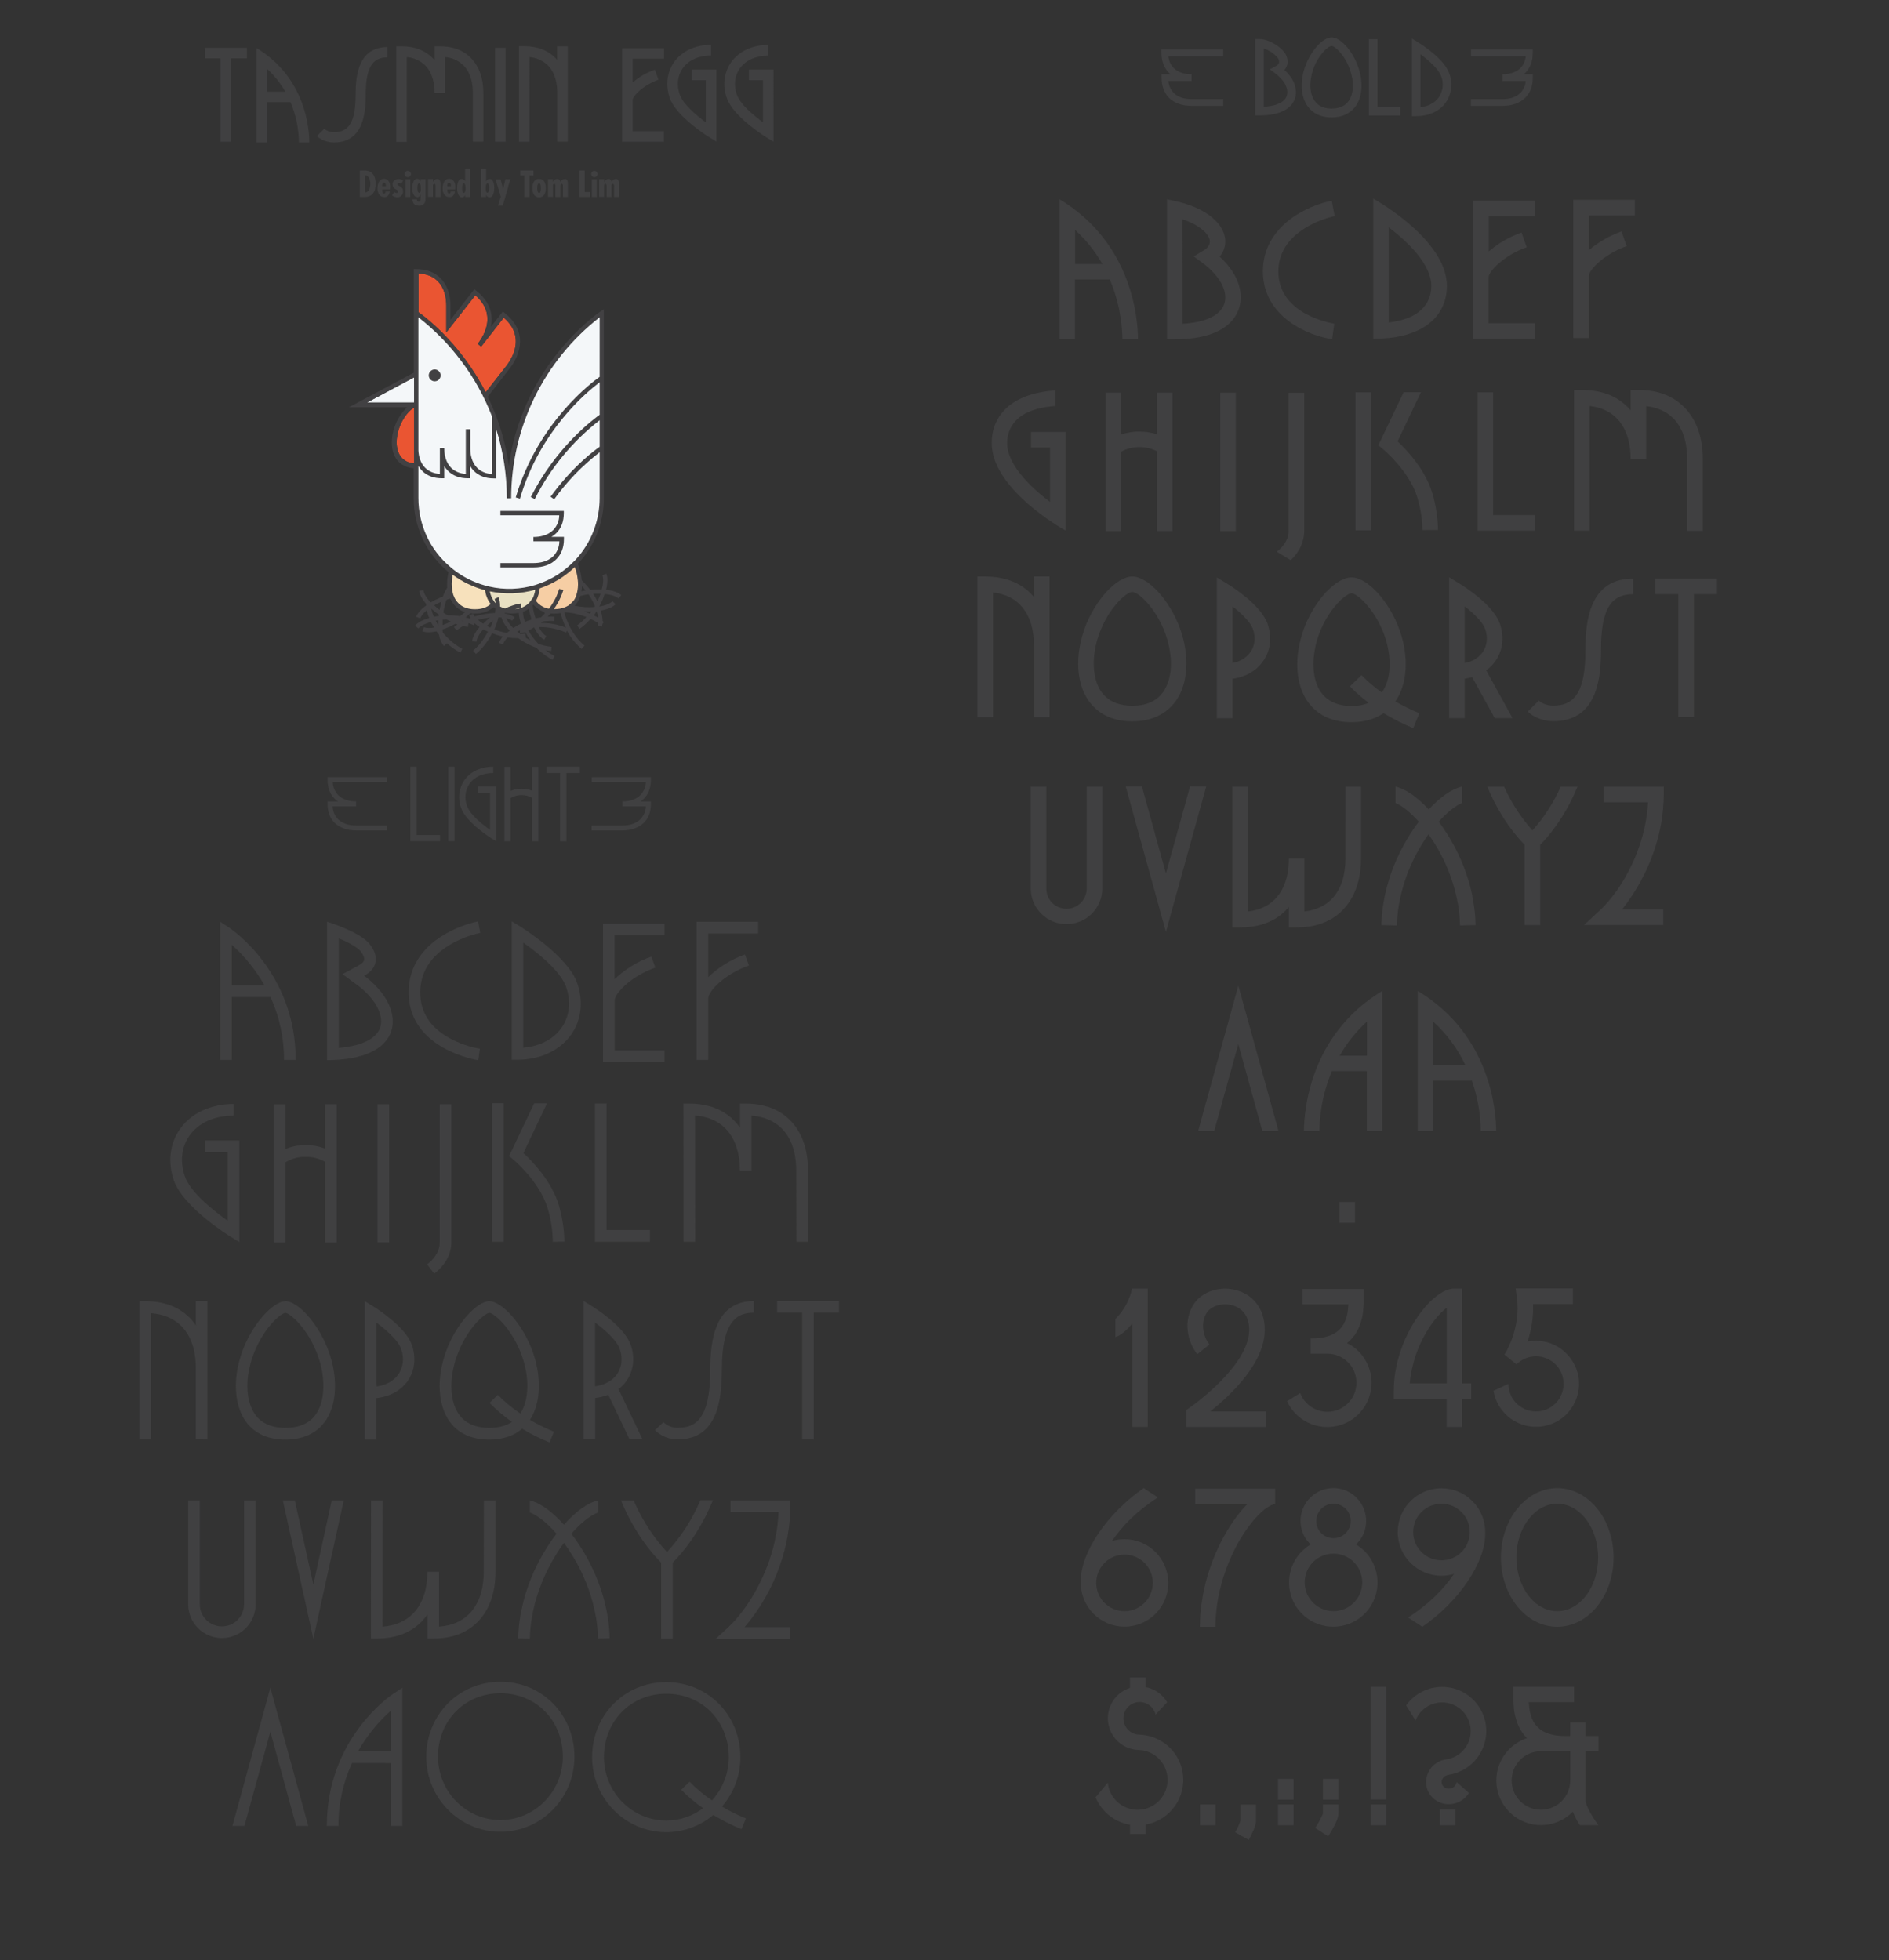 <?xml version="1.0" encoding="utf-8"?>
<!-- Generator: Adobe Illustrator 23.0.3, SVG Export Plug-In . SVG Version: 6.00 Build 0)  -->
<svg version="1.1" id="Layer_1" xmlns="http://www.w3.org/2000/svg" xmlns:xlink="http://www.w3.org/1999/xlink" x="0px" y="0px"
	 viewBox="0 0 1528.8 1586.4" style="enable-background:new 0 0 1528.8 1586.4;" xml:space="preserve">
<rect x="0" y="0" width="1528.8" height="1586.4" fill="#333333" stroke="none"/>
<style type="text/css">
	.st0{fill:#404041;}
	.st1{fill:#EA5532;}
	.st2{fill:#F4F7F9;}
	.st3{fill:#424143;}
	.st4{fill:#F7E1BC;}
	.st5{fill:#F6CEA4;}
	.st6{fill:#E8E0C3;}
	.st7{fill:none;}
</style>
<title>Asset 3</title>
<g>
	<path class="st0" d="M1097.5,1250c10.6-10.1,10.9-26.9,0.7-37.5c-10.1-10.6-26.9-10.9-37.5-0.7s-10.9,26.9-0.7,37.5
		c0.2,0.3,0.5,0.5,0.7,0.7c-17,10.1-22.5,32.1-12.4,49.1s32.1,22.5,49.1,12.4s22.5-32.1,12.4-49.1
		C1106.9,1257.3,1102.6,1253.1,1097.5,1250z M1065.3,1231c0-7.7,6.2-14,13.9-14c7.7,0,14,6.2,14,13.9c0,7.7-6.2,14-13.9,14
		c0,0,0,0,0,0C1071.5,1244.9,1065.2,1238.7,1065.3,1231L1065.3,1231z M1079.2,1304c-12.8,0-23.3-10.4-23.3-23.3s10.4-23.3,23.3-23.3
		s23.3,10.4,23.3,23.3C1102.4,1293.6,1092,1304,1079.2,1304z"/>
	<path class="st0" d="M983.7,1316.6h-12.6c0-6.8,0.5-13.6,1.6-20.3c1.2-8.1,3-16.1,5.5-23.9c7-22.4,19-42.6,31.2-55h-42.1v-12.6
		h64.7v12.6c-8.2,0-30.3,22.3-41.8,58.8c-2.3,7.2-4,14.5-5.1,21.9C984.2,1304.2,983.7,1310.4,983.7,1316.6z"/>
	<path class="st0" d="M1260.3,1316.6c-25.2,0-45.6-25.1-45.6-56.1s20.5-56.1,45.6-56.1c25.2,0,45.6,25.1,45.6,56.1
		S1285.5,1316.6,1260.3,1316.6z M1260.3,1217c-18.2,0-33.1,19.5-33.1,43.5s14.8,43.5,33.1,43.5c18.3,0,33.1-19.5,33.1-43.5
		S1278.6,1217,1260.3,1217z"/>
	<path class="st0" d="M910.1,1245.7c-3.5,0-6.9,0.5-10.2,1.5c8.4-12.2,19.8-24.1,37.2-35.3l-11.5-7.5c-29.3,20.2-50.9,51.7-50.9,75
		v1.7c0,19.6,15.9,35.4,35.4,35.4c19.6,0,35.4-15.9,35.4-35.4C945.5,1261.5,929.6,1245.7,910.1,1245.7L910.1,1245.7z M910.1,1304
		c-12.6,0-22.9-10.2-22.9-22.9c0-12.6,10.2-22.9,22.9-22.9c12.6,0,22.9,10.2,22.9,22.9C932.9,1293.7,922.7,1304,910.1,1304
		L910.1,1304z"/>
	<path class="st0" d="M1166.6,1275.3c3.5,0,6.9-0.5,10.2-1.5c-8.4,12.2-19.8,24.1-37.2,35.3l11.5,7.5c29.3-20.1,50.9-51.7,50.9-75
		v-1.7c0-19.6-15.9-35.4-35.4-35.4c-19.6,0-35.4,15.9-35.4,35.4C1131.2,1259.5,1147.1,1275.3,1166.6,1275.3z M1166.6,1217
		c12.6,0,22.9,10.2,22.9,22.9s-10.2,22.9-22.9,22.9c-12.6,0-22.9-10.2-22.9-22.9C1143.7,1227.2,1154,1217,1166.6,1217L1166.6,1217z"
		/>
	<path class="st0" d="M1088.9,694.8c0,9.9-1.9,23.6-11.4,33.1c-5.5,5.5-12.8,8.7-21.8,9.8v-42.8h-12.6v0.2c0,9.8-2,23.4-11.4,32.8
		c-5.5,5.5-12.8,8.8-21.8,9.8V636.7h-12.6v113.9h6.3c15.4,0,27.9-4.6,37-13.8c0.9-0.9,1.7-1.8,2.5-2.7v16.5h6.3
		c15.4,0,27.9-4.6,37-13.8c9.9-9.9,15.1-24.4,15.1-42v-58.1h-12.6V694.8z"/>
	<path class="st0" d="M879.5,719.6c-0.3,9-7.8,16.2-16.8,15.9c-8.7-0.2-15.7-7.2-15.9-15.9v-82.9h-12.6v82.9
		c0.3,16,13.6,28.7,29.6,28.3c15.5-0.3,28-12.8,28.3-28.3v-82.9h-12.6V719.6z"/>
	<path class="st0" d="M1338.3,689.6c5.3-15,8.1-30.7,8.2-46.6v-6.3h-48.6v12.6h35.9c-0.7,12.3-3.2,24.5-7.3,36.2
		c-7.1,20.5-19.3,40-32.6,52.1l-11.9,11h64.1v-12.6h-33.3C1323.8,722,1332.5,706.4,1338.3,689.6z"/>
	<polygon class="st0" points="963.1,636.6 943.6,706.9 924.2,636.6 911.1,636.6 943.6,754.2 976.2,636.6 	"/>
	<path class="st0" d="M1186.2,705.7c-5.2-14.6-12.6-28.3-21.8-40.7c6.7-7.5,13.3-12.7,18.8-15.1v-13.3c-8.5,2-18,8.8-26.9,18.5
		c-9-9.7-18.4-16.5-26.9-18.5v13.3c5.5,2.3,12.1,7.6,18.8,15.1c-9.3,12.4-16.7,26.2-22,40.7c-2.9,8.1-5.1,16.4-6.5,24.8
		c-1,6-1.6,12.1-1.7,18.2l12.6,0.3c0.1-5.5,0.6-11,1.5-16.4c1.3-7.7,3.3-15.3,5.9-22.7c4.4-12.3,10.5-24,18.1-34.7
		c7.6,10.7,13.7,22.3,18.1,34.7c2.6,7.4,4.6,15,5.9,22.7c0.9,5.4,1.4,10.9,1.5,16.4l12.6-0.3c-0.1-6.1-0.7-12.2-1.7-18.2
		C1191.3,722.1,1189.1,713.8,1186.2,705.7z"/>
	<path class="st0" d="M1263.1,636.7c-5.7,12.9-13.5,24.9-22.9,35.4c-9.4-10.6-17.1-22.5-22.9-35.4h-13.6c7.3,17.9,18.2,34.8,30.2,47
		v65h12.6v-65c12-12.1,22.9-29.1,30.2-47H1263.1z"/>
	<rect x="971.2" y="1460.4" class="st0" width="12.6" height="16.8"/>
	<rect x="1034.3" y="1460.4" class="st0" width="12.6" height="16.8"/>
	<rect x="1034.3" y="1439.7" class="st0" width="12.6" height="16.8"/>
	<path class="st0" d="M1010.6,1489.1l-10.9-6.2c1.7-2.9,3.1-6.1,4.2-9.3v-13.1h12.6v13.4C1016.4,1478.2,1012.7,1485.2,1010.6,1489.1
		z"/>
	<rect x="1070.7" y="1439.7" class="st0" width="12.6" height="16.8"/>
	<path class="st0" d="M1074.9,1486.2l-10.5-6.8c2.5-3.7,4.6-7.6,6.3-11.7v-7.3h12.5v7.6C1083.2,1471.5,1080.4,1477.6,1074.9,1486.2z
		"/>
	<path class="st0" d="M922.4,1403.9c-7.3,0-13.2-5.9-13.2-13.2c0-7.3,5.9-13.2,13.2-13.2c5.3,0,10.1,3.2,12.2,8.2
		c0.3,0.7,0.5,1.3,0.6,2l9.4-10c-3.8-6.5-10.1-10.9-17.5-12.3v-7.8h-12.6v8.5c-13.5,4.3-21,18.8-16.7,32.3
		c3.4,10.6,13.1,17.8,24.2,17.9l0,0c13.4,0.7,23.6,12.1,22.9,25.5s-12.1,23.6-25.5,22.9c-10.7-0.6-19.8-8.1-22.3-18.6
		c-0.3-1.1-0.4-2.2-0.5-3.4l-9.9,11.9c4.8,11.7,15.3,20.1,27.8,22.2v7.5h12.6v-7.6c20-3.5,33.5-22.5,30-42.5
		C954.2,1417.3,939.7,1404.6,922.4,1403.9L922.4,1403.9z"/>
	<rect x="1109.2" y="1460.4" class="st0" width="12.6" height="16.8"/>
	<rect x="1109.2" y="1365.2" class="st0" width="12.6" height="91.2"/>
	<rect x="1165.3" y="1464.6" class="st0" width="12.6" height="12.6"/>
	<path class="st0" d="M1178.9,1442.3c-0.4,2.3-2.1,4.3-4.3,5c-1.6,0.5-3.3,0.4-4.8-0.3c-2.6-1.2-3.8-4.3-2.6-6.9
		c0.1-0.1,0.1-0.3,0.2-0.4c0.8-1.4,2.1-2.5,3.7-3c0.4-0.1,0.7-0.2,1.1-0.3c19.5-2.8,33.1-20.9,30.3-40.5
		c-2.8-19.5-20.9-33.1-40.5-30.3c-9.6,1.4-18.3,6.6-24,14.6l7.6,12.2c4.8-11.9,18.2-17.7,30.1-12.9s17.7,18.2,12.9,30.1
		c-3.1,7.7-10,13.2-18.2,14.3c-1.1,0.2-2.1,0.4-3.1,0.7c-4.7,1.5-8.6,4.7-10.9,9c-4.8,8.6-1.7,19.4,6.9,24.2
		c0.3,0.2,0.6,0.3,0.9,0.5c2.6,1.3,5.4,1.9,8.2,1.9c2,0,4-0.3,5.9-0.9c4.4-1.4,8.1-4.3,10.5-8.2L1178.9,1442.3z"/>
	<path class="st0" d="M1293.7,1477.2c-5-6.6-10.5-15.8-10.5-20.6v-39.2h10.5V1405h-10.5v-11h-12.4v11h-4.2c-10,0-17.5-2.4-22.2-7.2
		c-5.6-5.6-6.8-13.8-7.1-20.2h36.6v-12.4h-49.1v7.2c0,7.5-0.1,23.1,10.8,34.1c0.1,0.1,0.2,0.2,0.3,0.2
		c-18.9,6.2-29.3,26.5-23.1,45.5c6.2,18.9,26.5,29.3,45.5,23.1c5.5-1.8,10.6-4.9,14.6-9.1c1.5,3.8,3.4,7.5,5.7,11L1293.7,1477.2z
		 M1270.8,1441c0,13.1-10.6,23.7-23.7,23.7c-13.1,0-23.7-10.6-23.7-23.7c0-13.1,10.6-23.7,23.7-23.7c0,0,0,0,0,0h23.7L1270.8,1441z"
		/>
	<path class="st0" d="M1183.4,1154.9h-12.6v-22.7h-42.8v-6.3c0-5.1,0.4-10.1,1.2-15.1c1-6,2.4-11.9,4.4-17.7
		c9.2-27.2,29.1-50.2,43.4-50.2h6.3v76.7h7.4v12.6h-7.4V1154.9z M1140.9,1119.6h30v-61.2c-7.7,5.8-18.8,19.7-25.2,38.7
		c-1.7,5.1-3,10.3-3.9,15.6C1141.4,1115.1,1141.1,1117.4,1140.9,1119.6L1140.9,1119.6z"/>
	<path class="st0" d="M916.2,1042.9c-2,9.3-6.7,17.9-13.5,24.6v14.7c4.7-1.7,9.4-5.7,13.6-11v83.6h12.6v-111.9H916.2z"/>
	<path class="st0" d="M979.5,1142.3c17.8-14.2,44.1-39.7,44.1-66.1c0-15.6-8.2-27.5-21.9-31.7c-13.5-4.1-28.3,0.3-35.3,10.6
		c-9.1,13.5-5.6,30.7,2.6,40.9l9.8-7.9c-5.2-6.5-7.4-18-2-25.9c3.8-5.6,13.2-8.1,21.2-5.6c4.9,1.5,13,6.1,13,19.7
		c0,24.8-34,53.3-50.8,64.8v13.8h64.3v-12.6L979.5,1142.3z"/>
	<path class="st0" d="M1243,1085.1c-2.3,0-4.6,0.2-6.8,0.7c3.4-9.8,4.9-20.1,4.5-30.4h32.3v-12.6h-46.4l1,7.1
		c3.6,25.6-9.9,46.2-10,46.4l9.7,7.9c8.7-8.7,22.8-8.7,31.6,0c8.7,8.7,8.7,22.8,0,31.6c-8.7,8.7-22.8,8.7-31.6,0
		c-4.2-4.2-6.5-9.8-6.5-15.8l-12.1,5.6c3.1,19,21.1,31.8,40.1,28.7c19-3.1,31.8-21.1,28.7-40.1
		C1274.5,1097.5,1260,1085.1,1243,1085.1z"/>
	<path class="st0" d="M1090.2,1087c0.9-0.7,1.8-1.5,2.6-2.3c11-11,10.9-26.8,10.9-34.3v-7.2h-49.5v12.4h37.1
		c-0.3,6.4-1.5,14.8-7.2,20.4c-4.8,4.8-12.3,7.2-22.4,7.2h-1v12.4h13.6c13,0,23.5,10.5,23.5,23.5c0,13-10.5,23.5-23.5,23.5
		c-9.8,0-18.5-6-22-15.1l-10.7,6.5c8.2,18,29.5,25.9,47.5,17.7c18-8.2,25.9-29.5,17.7-47.5C1103.4,1096.7,1097.5,1090.6,1090.2,1087
		L1090.2,1087z"/>
	<path class="st0" d="M1123.9,184c16.8,12.7,34.5,30.6,34.5,47.4c0,10-4.8,26.1-34.5,29.6L1123.9,184 M1111.4,274.2
		c42.4,0,59.6-19.8,59.6-42.8c0-32.8-44.8-62.3-59.6-70.6L1111.4,274.2z"/>
	<path class="st0" d="M950.8,274.6h-6.3V161.3l7.7,1.7c22.1,5,37.1,16.3,39.2,29.4c0.9,5.5-0.7,11.1-4.3,15.3
		c3.9,3.5,7.3,7.5,10.2,11.8c7.7,11.8,9,24.4,3.5,34.6C995.8,263.5,983,274.6,950.8,274.6z M957.1,212.9v49.1
		c16.8-0.9,28.3-5.7,32.7-13.7c3.2-6,2.2-13.9-3-21.7c-3.6-5.2-8-9.8-13.2-13.5l-7.5-5.6l8-4.8c3.8-2.3,5.4-5,5-8.1
		c-0.9-5.4-8.1-12.4-22-17.1V212.9z"/>
	<path class="st0" d="M1056.7,184.3c7.3-4.4,15.2-7.5,23.5-9.4l-1.2-6.2l-1.2-6.2c-19.3,3.6-55.7,20.3-55.7,57.1s36.6,52.1,56,54.9
		l1.8-12.5c-8.2-1.5-16.1-4.3-23.5-8.2c-14.4-8.1-21.8-19.6-21.8-34.2C1034.7,205.1,1042.1,193.2,1056.7,184.3z"/>
	<path class="st0" d="M1192.2,274.2h50v-12.6h-37.4v-37.5c0-4,11.6-17.2,30.8-24l-4.2-11.9c-9.7,3.4-18.7,8.6-26.5,15.3v-28.5h37.4
		v-12.6h-50.1V274.2z"/>
	<path class="st0" d="M1285.9,202.5v-28.2h37.2v-12.6h-49.8v111.9h12.6V223l0,0c0-4,11.5-17.1,30.6-23.8l-4.2-11.9
		C1302.6,190.7,1293.7,195.9,1285.9,202.5z"/>
	<path class="st0" d="M857.5,161.3v113.3h12.5v-48.4h28.2c6.5,15.3,9.9,31.8,10.2,48.4H921C921,259.4,916.9,196.9,857.5,161.3z
		 M870.1,213.7v-27.6c8.8,8,16.2,17.3,22.1,27.6H870.1z"/>
	<polygon class="st0" points="982.7,915.3 1002.2,845 1021.6,915.3 1034.7,915.3 1002.2,797.7 969.7,915.3 	"/>
	<path class="st0" d="M1055.3,915.3h12.5c0.2-16.6,3.7-33.1,10.1-48.4h28.3v48.4h12.5V802C1059.5,837.6,1055.4,900,1055.3,915.3z
		 M1084.2,854.4c5.9-10.3,13.3-19.6,22.1-27.6v27.6L1084.2,854.4z"/>
	<path class="st0" d="M1147.4,802v113.3h12.5v-40.7h31.3c4.6,13.1,7,26.8,7.2,40.7h12.5C1210.8,900,1206.7,837.6,1147.4,802z
		 M1159.9,862v-35.2c10.9,9.9,19.8,21.9,26.1,35.3L1159.9,862z"/>
	<path class="st0" d="M1326,315.6h-6.3v16.5c-0.8-0.9-1.6-1.8-2.5-2.7c-9.1-9.2-21.6-13.8-37-13.8h-6.3v113.9h12.6V328.6
		c9,1,16.4,4.3,21.8,9.8c9.4,9.4,11.4,23,11.4,32.9v0.2h12.6v-42.8c9,1,16.3,4.3,21.8,9.7c9.4,9.4,11.4,23.2,11.4,33.1v58.1h12.6
		v-58.1c0-17.6-5.2-32.1-15.1-42C1353.9,320.3,1341.4,315.6,1326,315.6z"/>
	<rect x="987.6" y="317.8" class="st0" width="12.6" height="112"/>
	<path class="st0" d="M936.3,351.5c-4.6-1.5-9.4-2.2-14.2-2.2c-5-0.1-10,0.8-14.7,2.4v-33.9h-12.6v112h12.6v-64.2
		c4.5-2.6,9.6-3.8,14.7-3.7c5-0.1,9.9,1,14.2,3.3v64.6h12.6v-112h-12.6V351.5z"/>
	<polygon class="st0" points="1208.4,317.5 1195.8,317.5 1195.8,429.5 1242,429.5 1242,416.9 1208.4,416.9 	"/>
	<path class="st0" d="M1033.3,446.5l11.3,6.9c7-6.6,10.9-14.8,10.9-23.5v-112h-12.6v112C1042.9,438,1036.9,443.8,1033.3,446.5z"/>
	<rect x="1097" y="317.5" class="st0" width="12.6" height="111.7"/>
	<path class="st0" d="M1131.1,357.2l18.9-39.8h-14l-20.5,43l3.8,3.1c0.2,0.2,21.5,17.8,27.9,39.5c2.5,8.5,3.9,17.2,4,26l12.6-0.1
		c-0.2-10-1.7-19.9-4.5-29.4C1153.6,379.9,1138.2,363.9,1131.1,357.2z"/>
	<path class="st0" d="M849.8,349.6h-15.4v12.6h15.4v44c-16.9-12.7-34.7-30.7-34.7-47.5c0-10.5,5.3-27.7,39-30.1V316
		c-36.5,2.4-51.5,21.1-51.5,42.6c0,32.9,44.9,62.4,59.8,70.8v-79.8H849.8z"/>
	<path class="st0" d="M1077.7,30.3c-7.1,0-16.9,10.8-21.4,23.5c-1,2.7-1.7,5.4-2.2,8.3c-0.4,2.3-0.6,4.7-0.6,7.1
		c0,8.1,2.4,14.8,7,19.4c4.3,4.3,10,6.4,17.2,6.4c10.8,0,16.5-5,19.5-9.1c5.5-7.7,6.2-20,1.9-32C1094.6,41,1084.8,30.3,1077.7,30.3z
		 M1091.5,81.7c-2.9,4.1-7.5,6.2-13.8,6.2c-5.2,0-9.3-1.5-12.2-4.4c-4.1-4.1-5-10.2-5-14.5c0-2,0.2-4,0.5-5.9c0.4-2.4,1-4.8,1.8-7.1
		c4.1-11.5,12.1-18.8,14.8-18.8c2.7,0,10.8,7.3,14.8,18.8l0,0C1096.1,66,1095.7,75.8,1091.5,81.7L1091.5,81.7z"/>
	<path class="st0" d="M1148,34.5l-5.3-3.3V94h3.5c10.2,0,19-4,24-11.2c4.7-6.9,5.7-15.6,2.7-23.4C1168.8,47.5,1150.1,35.7,1148,34.5
		z M1164.5,78.7c-3.2,4.5-8.5,7.4-14.9,8.1V43.9c6.2,4.6,14.6,11.7,16.7,17.7C1168.6,67.2,1167.9,73.6,1164.5,78.7L1164.5,78.7z"/>
	<path class="st0" d="M1039.5,56.6c1.2-1.3,2-2.9,2.4-4.7c0.6-3.6-0.5-7.4-2.9-10.1c-4.3-5.4-13.5-10.2-19.6-10.2h-3.5v61.8h3.5
		c17.8,0,24.8-6.1,27.6-11.3c3-5.6,2.3-12.6-1.9-19.1C1043.5,60.7,1041.6,58.5,1039.5,56.6z M1040.9,78.8c-2.4,4.4-8.7,7.1-18.1,7.6
		V39.3c4.1,1.3,7.9,3.7,10.8,6.9c1.1,1.2,1.7,2.8,1.6,4.4c-0.4,1.3-1.4,2.4-2.7,2.9l-4.8,2.6l4.4,3.3c2.8,2.1,5.3,4.6,7.3,7.5
		C1042,71.2,1042.6,75.5,1040.9,78.8L1040.9,78.8z"/>
	<polygon class="st0" points="1114.8,31.7 1107.9,31.7 1107.9,93.5 1133.3,93.5 1133.3,86.5 1114.8,86.5 	"/>
	<path class="st0" d="M1240.5,62.9v-2.8h-7.3c0.4-0.3,0.8-0.7,1.2-1.1c4-4,6.1-9.4,6.1-16.3V40h-50v5.5h44.3c-0.3,3.6-1.8,7-4.3,9.6
		c-4.1,4.1-10.1,5-14.4,5h-0.1v5.5h18.8c-0.3,3.6-1.8,7-4.3,9.6c-4.2,4.2-10.2,5-14.5,5h-25.6v5.5h25.6c7.7,0,14.1-2.3,18.4-6.6
		C1238.5,75.1,1240.5,69.7,1240.5,62.9z"/>
	<path class="st0" d="M940.1,62.9v-2.8h7.2c-0.4-0.3-0.8-0.7-1.2-1.1c-4-4-6.1-9.4-6.1-16.3V40h50v5.5h-44.4c0.3,3.6,1.8,7,4.3,9.6
		c4.1,4.1,10.1,5,14.4,5h0.1v5.5h-18.8c0.3,3.6,1.8,7,4.3,9.6c4.1,4.2,10.2,5,14.5,5h25.6v5.5h-25.6c-7.7,0-14.1-2.3-18.4-6.6
		C942.2,75.1,940.1,69.7,940.1,62.9z"/>
	<path class="st0" d="M916.4,466.6c-12.8,0-30.6,19.5-38.8,42.6c-1.7,4.9-3,9.9-3.9,15c-0.7,4.2-1.1,8.5-1.1,12.8
		c0,14.7,4.4,26.9,12.7,35.2c7.7,7.7,18.2,11.6,31.1,11.6c19.5,0,29.9-9,35.3-16.6c9.9-14,11.2-36.3,3.5-58
		C947,486.1,929.2,466.6,916.4,466.6z M941.4,560c-5.3,7.5-13.7,11.2-25,11.2c-9.5,0-16.9-2.7-22.2-7.9c-7.5-7.5-9-18.4-9-26.3
		c0-3.6,0.3-7.2,0.9-10.8c0.7-4.4,1.9-8.7,3.4-12.9c7.4-20.9,21.9-34.2,26.9-34.2s19.5,13.3,26.9,34.2l0,0
		C949.7,531.4,949,549.2,941.4,560L941.4,560z"/>
	<path class="st0" d="M836.8,483.2c-0.8-0.9-1.6-1.9-2.5-2.8c-9.1-9.1-21.5-13.8-37-13.8H791v113.9h12.6v-101c9,1,16.3,4.3,21.8,9.8
		c9.4,9.4,11.4,23.2,11.4,33.1v58.1h12.6V466.6h-12.6V483.2z"/>
	<path class="st0" d="M994.4,473.2l-9.6-5.9v114h12.6v-31.9c10.5-1.4,19.3-6.4,24.8-14.2c6.1-8.6,7.4-19.7,3.6-30.5
		C1020.4,489.6,997.1,474.9,994.4,473.2z M1011.9,527.9c-3.5,4.7-8.7,7.8-14.5,8.7v-45.9c7.2,5.6,14.5,12.7,16.5,18.2
		C1016.4,515.8,1015.7,522.6,1011.9,527.9z"/>
	<path class="st0" d="M1224.1,581.2l-21.3-38.7c2.9-2,5.4-4.5,7.4-7.4c6.1-8.6,7.4-19.7,3.6-30.5c-5.4-15.1-28.7-29.8-31.4-31.5
		l-9.6-5.9v114h12.6v-31.9c2-0.3,4-0.7,6-1.3l18.3,33.2L1224.1,581.2z M1185.4,536.6v-45.9c7.2,5.6,14.5,12.7,16.5,18.2
		c2.5,6.9,1.7,13.7-2,19C1196.4,532.6,1191.2,535.7,1185.4,536.6z"/>
	<path class="st0" d="M1148.7,577.2c-6.7-2.7-13.2-5.9-19.4-9.5c9.8-14.1,11.1-36.2,3.4-57.8l0,0c-8.2-23.1-26-42.6-38.9-42.6
		c-12.9,0-30.7,19.5-38.9,42.6c-1.7,4.9-3,9.9-3.9,15c-0.7,4.2-1.1,8.5-1.1,12.8c0,14.7,4.4,26.9,12.7,35.2
		c7.7,7.7,18.2,11.6,31.2,11.6c11.6,0,19.9-3.2,26-7.3c7.7,4.7,15.7,8.7,24,12.1L1148.7,577.2z M1093.8,571.4
		c-9.4,0-16.7-2.7-21.9-7.8c-7.4-7.4-8.9-18.2-8.9-26c0-3.6,0.3-7.1,0.9-10.7c0.7-4.3,1.8-8.6,3.3-12.8
		c7.5-21.1,22.1-33.9,26.6-33.9s19,12.8,26.6,33.9c6.3,17.8,5.6,35.5-1.9,46.1c0,0-0.1,0.1-0.2,0.2c-5.9-4.1-11.4-8.8-16.4-14
		l-9.4,9.1c4.7,4.8,9.8,9.3,15.2,13.3C1103.2,570.7,1098.5,571.5,1093.8,571.4z"/>
	<path class="st0" d="M1257.1,583.7c-6.2,0-14.8-2.1-20.6-7.8l8.9-8.9c2.9,2.9,7.9,4.1,11.7,4.1c18.5,0,26-13.1,26-45.1
		c0-24.8,4-57.7,38.6-57.7v12.6c-18.5,0-26,13.1-26,45.1C1295.8,550.8,1291.7,583.7,1257.1,583.7z"/>
	<polygon class="st0" points="1370.9,468.3 1370.9,468.3 1339.6,468.3 1339.6,480.9 1358.3,480.9 1358.3,580.2 1370.9,580.2 
		1370.9,480.9 1389.6,480.9 1389.6,468.3 	"/>
	<rect x="1084" y="972.8" class="st0" width="12.6" height="16.8"/>
</g>
<g>
	<path class="st0" d="M462.2,837.4c8.4-11.8,10.1-27.1,4.9-41.9c-7.7-21.7-44.2-44.4-45.7-45.4l-7.2-4.4v112h4.7
		C437.3,857.6,453.1,850.2,462.2,837.4z M423.5,762.9c10.7,7.5,29.8,22.4,34.6,35.7c4.2,11.9,2.9,24-3.7,33.3
		c-6.6,9.3-17.6,14.9-30.9,16L423.5,762.9z"/>
	<path class="st0" d="M363.8,764.8c7.7-4.6,16.1-7.9,24.9-9.8l-1.8-9.3c-9.8,2.1-19.1,5.8-27.7,10.9c-18.6,11.1-28.5,27.2-28.5,46.5
		c0,46.3,55.9,54.9,56.4,55l1.3-9.3c-8.7-1.5-17.1-4.5-24.8-8.7c-15.6-8.7-23.5-21.1-23.5-37C340.2,787.2,348.1,774.3,363.8,764.8z"
		/>
	<path class="st0" d="M185.5,750.8l-7.3-4.8v111.8h9.4v-50.9h31.3c7.3,16,11,33.3,11,50.9h9.4C239.3,787.1,187.7,752.3,185.5,750.8z
		 M187.6,797.5v-32.9c10.6,9.5,19.5,20.6,26.5,32.9L187.6,797.5z"/>
	<path class="st0" d="M537.9,850h-40.4v-40.5c0-5.2,12.5-19.2,32.9-26.4l-3.2-8.9c-11.1,3.9-21.3,10.1-29.8,18.3V757h40.4v-9.4H488
		v111.8h49.8V850z"/>
	<path class="st0" d="M573.2,790.8v-35.3h40.4V746h-49.8v111.8h9.4v-50l0,0c0-5.2,12.5-19.2,32.9-26.4l-3.2-8.9
		C591.9,776.4,581.7,782.6,573.2,790.8z"/>
	<path class="st0" d="M311.3,806.8c-4.5-6.6-10.1-12.4-16.6-17.1c11.5-6.2,11.8-16.5,4.5-25.6c-8.1-10.2-34.5-18.1-34.5-18.1V858
		C317.1,857.9,326.5,830.1,311.3,806.8z M306.6,834c-4.2,7.8-15.8,12.7-32.4,14.1v-88.7c7.5,3.1,14.9,7.1,17.7,10.5
		c2.1,2.7,3.1,5.3,2.8,7c-0.4,2-2.9,3.6-4.4,4.4l-13.1,7.1l11.9,8.8c5.6,4,10.4,9,14.3,14.6C308.7,820,309.9,828.1,306.6,834
		L306.6,834z"/>
	<path class="st0" d="M485.2,1283.1c-5.4-15-13.1-29.1-22.8-41.8c7.6-8.8,15.3-14.8,21.6-17.2v-9.8c-8.6,2-18.4,9.3-27.6,19.7
		c-9.3-10.4-19.1-17.7-27.6-19.7v9.8c6.3,2.3,14,8.4,21.6,17.2c-9.7,12.7-17.4,26.8-22.8,41.8c-2.9,8.1-5,16.4-6.5,24.8
		c-1,6-1.6,12.1-1.7,18.1l9.4,0.2c0.1-5.6,0.7-11.3,1.6-16.8c1.3-7.9,3.4-15.7,6.1-23.2c4.8-13.4,11.5-26,19.9-37.5
		c8.4,11.4,15.1,24,19.9,37.4c2.7,7.6,4.7,15.3,6.1,23.2c0.9,5.6,1.5,11.2,1.6,16.8l9.4-0.2c-0.1-6.1-0.7-12.1-1.7-18.1
		C490.3,1299.5,488.1,1291.2,485.2,1283.1z"/>
	<polygon class="st0" points="253.6,1282.4 238.6,1214.3 228.9,1214.3 253.6,1326.3 278.2,1214.3 268.5,1214.3 	"/>
	<path class="st0" d="M197.5,1214.3v84.1c0,9.9-8,17.9-17.9,17.9c-9.9,0-17.9-8-17.9-17.9c0,0,0,0,0,0v-84.1h-9.4v84.1
		c0,15.1,12.2,27.3,27.3,27.3s27.3-12.2,27.3-27.3l0,0v-84.1H197.5z"/>
	<path class="st0" d="M391.5,1272.2c0,10.1-2,24.2-11.8,34c-6,6.1-14.2,9.5-24.4,10.3v-44.4h-9.4v0.2c0,10.1-2.1,24-11.8,33.8
		c-6.1,6.1-14.3,9.6-24.5,10.4l0.1-102.2h-9.4l-0.1,111.8h4.7c15,0,27-4.5,35.9-13.3c1.9-1.9,3.6-4,5.2-6.2v19.5h4.7
		c14.9,0,26.9-4.5,35.7-13.3c9.6-9.6,14.6-23.6,14.6-40.7v-57.8h-9.4L391.5,1272.2z"/>
	<path class="st0" d="M539.8,1256.1c-11.3-12.3-20.4-26.4-27-41.8h-10.2c7.8,19.3,19.6,37.5,32.5,50.4v61.5h9.4v-61.6
		c12.9-12.9,24.7-31.2,32.5-50.4h-10.2C560.3,1229.6,551.2,1243.8,539.8,1256.1z"/>
	<path class="st0" d="M639.6,1219v-4.7h-48.4v9.4h38.9c-0.6,13.6-3.2,27-7.7,39.8c-7.5,21.4-20.2,41.9-34.2,54.6l-8.9,8.2h60.1v-9.4
		h-36.8c12.6-14.8,22.4-31.9,28.7-50.3C636.7,1251.3,639.5,1235.2,639.6,1219z"/>
	<path class="st0" d="M186.5,1000.8l7.2,4.4V923h-27.9v9.4h18.5V988c-10.6-7.5-29.8-22.4-34.6-35.7c-4.2-11.9-2.9-24,3.7-33.3
		c7.3-10.3,20.2-16.1,35.6-16.1v-9.4c-18.5,0-34.3,7.4-43.3,20.2c-8.4,11.8-10.1,27.1-4.9,41.9C148.6,977.2,185,999.9,186.5,1000.8z
		"/>
	<path class="st0" d="M263.1,929.6c-5-1.9-10.4-2.9-15.8-2.8c-5.6-0.1-11.1,1-16.3,3.1v-36.1h-9.4v111.8h9.4v-64.9
		c4.9-3,10.5-4.6,16.3-4.4c5.5-0.2,11,1.2,15.8,4v65.3h9.4V893.7h-9.4V929.6z"/>
	<rect x="305.5" y="893.7" class="st0" width="9.4" height="111.8"/>
	<path class="st0" d="M365.3,1005.4V893.7h-9.4v111.7c0,8.9-6.4,15-10.2,17.9l5.7,7.5C360.3,1024,365.3,1015,365.3,1005.4z"/>
	<polygon class="st0" points="490.9,893.1 481.5,893.1 481.5,1005 526,1005 526,995.5 490.9,995.5 	"/>
	<path class="st0" d="M423.6,933.2l19.1-40.2h-10.4l-20.3,42.7l2.9,2.3c0.2,0.2,22,18.1,28.5,40.5c2.5,8.6,3.9,17.5,4,26.5l9.4-0.1
		c-0.2-9.8-1.7-19.6-4.4-29.1C446.4,955.6,430.2,939.2,423.6,933.2z"/>
	<rect x="398.2" y="892.9" class="st0" width="9.4" height="112.1"/>
	<path class="st0" d="M644.5,1005h9.4v-57.8c0-17.1-5-31.2-14.6-40.7c-8.8-8.8-20.8-13.3-35.7-13.3h-4.7v19.5
		c-1.5-2.2-3.2-4.3-5.2-6.2c-8.8-8.8-20.9-13.3-35.9-13.3h-4.7l0.1,111.8h9.4l-0.1-102.2c10.2,0.8,18.4,4.3,24.5,10.4
		c9.7,9.8,11.8,23.7,11.8,33.8v0.2h9.4v-44.3c10.1,0.8,18.3,4.3,24.4,10.3c9.8,9.8,11.8,23.9,11.8,34L644.5,1005z"/>
	<polygon class="st0" points="628.9,1062.4 649.2,1062.4 649.2,1165 658.6,1165 658.6,1062.4 679,1062.4 679,1053 628.9,1053 	"/>
	<path class="st0" d="M500.5,1124.3c2.5-1.9,4.7-4.1,6.5-6.7c5.8-8.3,7.1-19,3.4-29.3c-5.2-14.7-28.4-29.3-30.9-30.9l-7.2-4.5v112
		h9.4v-33.5c3.6-0.4,7.2-1.2,10.6-2.6l17.2,36.1h10.5l-18.2-38.1L500.5,1124.3z M481.6,1122v-51.6c7.6,5.6,17.3,14,19.9,21.2
		c2.7,7.4,1.8,14.9-2.2,20.7C495.5,1117.5,489.2,1121,481.6,1122L481.6,1122z"/>
	<path class="st0" d="M574.8,1109c0,41-13.1,46.5-26,46.5c-4.4,0.2-8.7-1.4-11.9-4.5l-6.8,6.5c5,4.9,11.7,7.6,18.7,7.4
		c31.7,0,35.4-31.9,35.4-56c0-41,13.1-46.5,25.9-46.5v-9.4C578.5,1053,574.8,1085,574.8,1109z"/>
	<path class="st0" d="M431.2,1094.2c-8.2-23.1-25.3-41.1-35.2-41.1c-9.8,0-26.9,18-35.2,41.1c-1.7,4.8-3,9.8-3.9,14.9
		c-0.7,4.2-1.1,8.4-1.1,12.6c0,23.3,11.6,43.4,40.1,43.4c11.5,0,20.3-3.3,26.7-8.8c7.1,4.3,14.5,8,22.2,11.1l3.5-8.7
		c-6.7-2.7-13.2-5.9-19.4-9.6C438.2,1134.9,438,1113.4,431.2,1094.2z M396,1155.6c-9.4,0-16.8-2.6-21.9-7.7
		c-5.7-5.7-8.9-15-8.8-26.2c0-3.7,0.3-7.4,1-11.1c0.8-4.5,1.9-9,3.5-13.3c7.7-21.5,22-34.3,26.3-34.8c4.3,0.6,18.6,13.3,26.3,34.8
		c6.3,17.8,5.8,35.9-1.3,46.7c-6.6-4.4-12.7-9.5-18.2-15.1l-6.7,6.5c5.6,5.7,11.7,10.9,18.2,15.4
		C409.5,1154,403.4,1155.6,396,1155.6z"/>
	<path class="st0" d="M167.9,1165v-111.9h-9.4v19.6c-1.5-2.3-3.2-4.4-5.1-6.3c-8.8-8.8-20.8-13.3-35.8-13.3h-4.7V1165h9.4v-102.2
		c10.2,0.8,18.3,4.3,24.4,10.3c9.8,9.8,11.8,23.9,11.8,34v57.8L167.9,1165z"/>
	<path class="st0" d="M231.1,1053.1c-9.8,0-26.9,18-35.2,41.1c-1.7,4.8-3,9.8-3.9,14.9c-0.7,4.2-1.1,8.4-1.1,12.6
		c0,23.3,11.6,43.4,40.1,43.4c39.5,0,46.7-38.6,35.2-70.9C258,1071,240.9,1053.1,231.1,1053.1z M255.6,1144.7
		c-5.1,7.2-13.4,10.9-24.6,10.9c-9.4,0-16.8-2.6-21.9-7.7c-5.7-5.7-8.9-15-8.9-26.2c0-3.7,0.3-7.4,1-11.1c0.8-4.5,1.9-9,3.5-13.3
		c7.7-21.5,22-34.3,26.3-34.8c4.3,0.6,18.6,13.3,26.3,34.8C263.8,1115.5,263.1,1134.1,255.6,1144.7z"/>
	<path class="st0" d="M295.2,1053.1v112h9.4v-33.6c10.8-1.1,19.8-6,25.3-13.8c5.8-8.3,7.1-19,3.4-29.3
		c-5.2-14.7-28.4-29.3-30.9-30.9L295.2,1053.1z M304.7,1120.4v-49.9c7.6,5.6,17.3,14,19.9,21.1c2.7,7.4,1.8,14.9-2.2,20.7
		c-3.8,5.4-10,8.8-17.6,9.8V1120.4z"/>
	<path class="st0" d="M316.2,1426.9v50.9h9.4V1366l-7.3,4.8c-2.2,1.5-53.8,36.3-53.8,107h9.4c-0.1-17.6,3.7-34.9,11-50.9H316.2z
		 M316.2,1384.6v32.9h-26.5C296.7,1405.1,305.7,1394,316.2,1384.6z"/>
	<polygon class="st0" points="218.8,1401.5 239.7,1477.8 249.5,1477.8 218.8,1365.9 188.1,1477.8 197.8,1477.8 	"/>
	<path class="st0" d="M603.7,1471.7c-6.7-2.7-13.2-5.9-19.4-9.6c9.6-11.1,15-25.3,14.9-40c0-34-26.3-60.7-60-60.7s-60,26.6-60,60.7
		c0,33.5,26.9,60.7,60,60.7c13.9,0,27.4-4.9,38.1-13.9c7.3,4.4,14.9,8.3,22.8,11.5L603.7,1471.7z M539.3,1473.4
		c-27.9,0-50.5-23-50.5-51.3c0-29.2,21.7-51.3,50.5-51.3c28.8,0,50.5,22,50.5,51.3c0,12.9-4.8,25.4-13.6,35
		c-6.5-4.4-12.6-9.4-18.1-15.1l-6.8,6.5c5.4,5.5,11.4,10.5,17.7,14.9C560.5,1469.9,550,1473.4,539.3,1473.4z"/>
	<path class="st0" d="M405,1361.1c-33.6,0-60,26.7-60,60.7c0,33.5,26.9,60.7,60,60.7s59.9-27.2,59.9-60.7
		C464.9,1387.7,438.6,1361.1,405,1361.1z M405,1473c-27.9,0-50.5-23-50.5-51.3c0-29.2,21.7-51.3,50.5-51.3s50.5,22,50.5,51.3
		C455.5,1450,432.8,1473,405,1473z"/>
	<path class="st0" d="M397.8,678.5l3.9,2.4v-44.4h-15.1v5.1h10v30c-5.7-4-16.1-12.1-18.6-19.3c-2.3-6-1.6-12.7,2-18
		c3.9-5.6,10.9-8.7,19.2-8.7v-5.1c-10,0-18.5,4-23.4,10.9c-4.5,6.6-5.5,15.1-2.6,22.6C377.3,665.7,396.9,677.9,397.8,678.5z"/>
	<path class="st0" d="M430.6,639.9c-2.7-1-5.6-1.6-8.5-1.5c-3,0-6,0.5-8.8,1.7v-19.5h-5.1v60.3h5.1v-35c2.6-1.6,5.7-2.5,8.8-2.4
		c3-0.1,5.9,0.7,8.5,2.2v35.2h5.1v-60.3h-5.1V639.9z"/>
	<rect x="362.8" y="620.5" class="st0" width="5.1" height="60.3"/>
	<polygon class="st0" points="442.4,625.6 453.3,625.6 453.3,680.9 458.4,680.9 458.4,625.6 469.3,625.6 469.3,620.5 442.4,620.5 	
		"/>
	<polygon class="st0" points="337.2,620.5 332.1,620.5 332.1,680.8 356.1,680.8 356.1,675.8 337.2,675.8 	"/>
	<path class="st0" d="M478.8,668.1v4h24.8c7.3,0,13.3-2.2,17.5-6.2c3.8-3.8,5.7-8.9,5.7-15.3v-2h-8.4c1-0.7,1.9-1.4,2.7-2.2
		c3.8-3.8,5.7-8.9,5.7-15.4v-2h-47.9v4h43.8c-0.1,3.9-1.7,7.6-4.4,10.5c-4.2,4.2-10.1,5.1-14.5,5.1h-0.1v4h19
		c-0.1,3.9-1.7,7.6-4.4,10.4c-4.2,4.2-10.2,5.1-14.6,5.1L478.8,668.1z"/>
	<path class="st0" d="M313,668.1v4h-24.8c-7.3,0-13.3-2.2-17.4-6.2c-3.8-3.8-5.7-8.9-5.7-15.3v-2h8.4c-1-0.6-1.9-1.4-2.7-2.2
		c-3.8-3.8-5.7-8.9-5.7-15.4v-2H313v4h-43.7c0.1,3.9,1.7,7.6,4.4,10.5c4.2,4.2,10.1,5.1,14.4,5.1h0.1v4h-19
		c0.1,3.9,1.7,7.6,4.4,10.4c4.2,4.2,10.2,5.1,14.6,5.1L313,668.1z"/>
</g>
<g>
	<path class="st0" d="M287.8,76.7c0,21.5-5.1,30.3-17.5,30.3c-2.9,0-5.7-0.9-7.9-2.8l-5.9,5.9c3.8,3.8,9.6,5.2,13.7,5.2
		c23.1,0,25.8-22,25.8-38.6c0-21.5,5.1-30.3,17.5-30.3v-8.3C290.4,38.2,287.8,60.2,287.8,76.7z"/>
	<path class="st0" d="M503.4,114.7h33.9v-8.5H512V80.8c0-2.7,7.9-11.6,20.9-16.3l-2.9-8.1c-6.6,2.3-12.7,5.8-18,10.4V47.5h25.4v-8.5
		h-33.9V114.7z"/>
	<polygon class="st0" points="165.7,47.2 178.5,47.2 178.5,114.7 187,114.7 187,47.2 199.8,47.2 199.8,38.7 165.7,38.7 	"/>
	<path class="st0" d="M356.1,37.5h-4.3v11.2c-0.5-0.6-1.1-1.2-1.7-1.8c-6.2-6.2-14.7-9.4-25.1-9.4h-4.3v77.3h8.5V46.2
		c5.6,0.4,10.8,2.8,14.8,6.6c6.4,6.4,7.7,15.6,7.7,22.3v0.1h8.5V46.2c5.6,0.4,10.8,2.8,14.8,6.6c6.4,6.4,7.7,15.7,7.7,22.4v39.4h8.5
		V75.3c0-11.9-3.5-21.8-10.2-28.5C375,40.6,366.5,37.5,356.1,37.5z"/>
	<rect x="400.7" y="38.7" class="st0" width="8.5" height="76"/>
	<path class="st0" d="M606.2,64.9h11.3V99c-7.8-5.7-18.4-14.7-21.1-22.2c-2.7-7.6-1.9-15.4,2.3-21.4c4.7-6.6,13.1-10.4,23-10.4v-8.6
		c-12.8,0-23.7,5.1-30,14c-5.8,8.3-7.1,18.8-3.4,29.2c5.4,14.9,30.1,30.4,31.2,31.1l6.5,4V56.3h-19.9V64.9z"/>
	<path class="st0" d="M559.9,64.9h11.3V99c-7.8-5.7-18.3-14.7-21-22.3c-2.7-7.6-1.9-15.4,2.3-21.4c4.7-6.6,13.1-10.4,23-10.4v-8.6
		c-12.8,0-23.7,5.1-30,14c-5.8,8.3-7,18.8-3.4,29.2c5.4,14.9,30.1,30.4,31.2,31.1l6.5,4V56.3h-19.9V64.9z"/>
	<path class="st0" d="M451.1,48.7c-0.6-0.7-1.1-1.3-1.7-1.9c-6.2-6.2-14.6-9.4-25.1-9.4H420v77.3h8.5V46.2
		c5.5,0.4,10.8,2.8,14.8,6.6c6.4,6.4,7.7,15.8,7.7,22.4v39.4h8.5V37.5h-8.6V48.7z"/>
	<path class="st0" d="M207.6,38.9v76.4h8.4V82.7h19.1c4.4,10.3,6.7,21.4,6.8,32.6h8.4C250.4,105.1,247.6,62.9,207.6,38.9z M216,74.2
		V55.6c5.9,5.4,11,11.7,14.9,18.6H216z"/>
	<path class="st1" d="M335.1,375c-3.6-0.1-6.9-1.6-9.5-4c-3.8-3.8-4.6-9.3-4.6-13.2c0-1.8,0.2-3.5,0.5-5.3c0.4-2.1,0.9-4.2,1.6-6.2
		c3-8.5,8.5-14.6,12-16.4V375z"/>
	<path class="st2" d="M487.1,403.1c0.6,41.5-32.6,75.6-74.1,76.1s-75.6-32.6-76.1-74.1c0-0.7,0-1.3,0-2V253.5
		c0,0,75.1,49.7,75.1,149.9c0-100.2,75.1-149.9,75.1-149.9v68.9"/>
	<path class="st1" d="M338.7,221.3c6.5,0.3,11.7,2.4,15.5,6.2c5.8,5.8,7,14.1,7,20.1V269l23.5-30c5.6,4.8,8.9,10.4,9.6,16.5
		c1.1,9.2-3.5,17.4-7.6,22.7l-0.1,0.1l2.8,2.2l0,0l0.1-0.1l18.2-23.3c5.6,4.8,8.9,10.4,9.6,16.5c1.1,9.2-3.6,17.5-7.7,22.8
		l-16.5,21.1c-5-9.7-10.8-18.9-17.3-27.6c-16.7-22.2-33.2-34.5-37.1-37.2L338.7,221.3z"/>
	<polygon class="st2" points="335.1,305.4 335.1,325.8 297,325.8 	"/>
	<path class="st0" d="M291.2,159.4V138h3.2c0.7,0,9.6-1.1,9.6,10.9c0,6.1-2.4,10.5-9,10.5L291.2,159.4z M299.7,148.9
		c0-2.7-0.8-7-4.3-7v13.8C298.8,155.8,299.7,151.5,299.7,148.9L299.7,148.9z"/>
	<path class="st0" d="M315.6,153.3h-6.3c0,1,0,3.3,1.5,3.3c1,0,1.3-0.8,1.3-1.7h3.4c-0.1,1.2-0.6,2.4-1.3,3.3
		c-0.8,0.9-2,1.4-3.2,1.3c-4,0-5.5-3.6-5.5-7.1s1.3-7.7,5.4-7.7c2.7,0,5.1,2.4,4.8,6.9L315.6,153.3z M312.3,150.5
		c0-0.9-0.2-2.7-1.5-2.7s-1.5,1.7-1.5,2.6v0.4h2.9V150.5z"/>
	<path class="st0" d="M324.6,148.9c-0.5-0.6-1.2-0.9-1.9-0.9c-0.5-0.1-1,0.3-1.1,0.9c0,0.1,0,0.1,0,0.2c0.1,1.7,4.6,1.3,4.6,5.6
		c0,2.8-1.7,5-4.6,5c-1.6,0-3.1-0.6-4.3-1.6l1.8-2.8c0.5,0.6,1.2,0.9,2,0.9c0.6,0,1.2-0.5,1.2-1.1c0,0,0,0,0-0.1
		c0-1.9-4.6-1.4-4.6-5.9c0-2.7,2.3-4.2,4.8-4.2c1.4,0,2.7,0.4,3.8,1.2L324.6,148.9z"/>
	<path class="st0" d="M327.5,140.8c0-1.4,1.1-2.5,2.5-2.5c0,0,0,0,0.1,0c1.4,0,2.5,1.2,2.5,2.6c0,1.4-1.2,2.5-2.6,2.5
		C328.6,143.4,327.5,142.2,327.5,140.8z M332.1,145.1v14.3h-4v-14.3H332.1z"/>
	<path class="st0" d="M337.4,161.3c0.1,0.9,0.3,2,1.5,2c1.8,0,1.5-2.7,1.5-3.9v-1.8h-0.1c-0.2,0.5-0.6,1-1,1.4
		c-0.4,0.4-1,0.7-1.6,0.6c-1.4-0.1-2.6-1.1-3.1-2.4c-0.7-1.5-1-3.2-0.9-4.8c0-2.5,0.5-7.7,3.9-7.7c1.2,0,2.3,0.8,2.7,2h0.1v-1.7h4
		v15.6c0,4.2-1.9,5.9-5.4,5.9c-3.5,0-5-2-5.2-5.2L337.4,161.3z M340.6,152.2c0-0.8,0-3.8-1.4-3.8s-1.4,3-1.4,3.8
		c0,0.8,0,3.8,1.5,3.8S340.6,153,340.6,152.2z"/>
	<path class="st0" d="M350.4,147.3L350.4,147.3c0.6-1.4,1.9-2.4,3.4-2.5c2.9,0,2.7,3.3,2.7,5.4v9.2h-4v-7.9c0-0.7,0.3-2.7-1-2.7
		c-0.9,0-1.1,0.9-1.1,1.6v8.9h-4v-14.4h4L350.4,147.3z"/>
	<path class="st0" d="M368.4,153.3H362c0,1,0,3.3,1.5,3.3c1,0,1.3-0.8,1.3-1.7h3.4c-0.1,1.2-0.6,2.4-1.3,3.3c-0.8,0.9-2,1.4-3.2,1.3
		c-4,0-5.5-3.6-5.5-7.1s1.3-7.7,5.4-7.7c2.7,0,5.1,2.4,4.9,6.9L368.4,153.3z M365,150.5c0-0.9-0.2-2.7-1.5-2.7s-1.5,1.7-1.5,2.6v0.4
		h2.9L365,150.5z"/>
	<path class="st0" d="M376.5,157.8L376.5,157.8c-0.4,1.1-1.5,1.9-2.7,1.9c-3.2,0-3.9-5.2-3.9-7.5s0.5-7.4,3.8-7.4
		c1.2,0,2.3,0.8,2.7,2l0,0v-10.3h4v22.9h-4L376.5,157.8z M376.8,152.2c0-0.8-0.1-3.8-1.4-3.8s-1.4,3-1.4,3.8c0,0.8,0.1,3.9,1.4,3.9
		C376.7,156.1,376.8,153,376.8,152.2z"/>
	<path class="st0" d="M389.4,136.5h4v10.3h0.1c0.4-1.2,1.4-2,2.7-2c3.4,0,3.8,5,3.8,7.4c0,2.5-0.6,7.5-3.8,7.5
		c-1.2,0-2.3-0.8-2.7-1.9h-0.1v1.6h-4L389.4,136.5z M395.9,152.2c0-0.8-0.1-3.8-1.4-3.8s-1.4,3-1.4,3.8s0.1,3.8,1.3,3.8
		C395.7,156,395.9,153.1,395.9,152.2z"/>
	<path class="st0" d="M405.1,145.1l1.5,5.8l0.5,2.4l0,0l1.9-8.2h4l-6.1,21.4h-3.9l2.3-7.3l-4.2-14H405.1z"/>
	<path class="st0" d="M431.8,138v4h-3.3v17.4h-4.2V142h-3.3v-4L431.8,138z"/>
	<path class="st0" d="M441.7,152.3c0,3.7-1.2,7.4-5.4,7.4s-5.4-3.8-5.4-7.4s1.2-7.5,5.4-7.5S441.7,148.6,441.7,152.3z M434.8,152.3
		c0,0.8,0.1,3.9,1.5,3.9c1.4,0,1.4-3,1.4-3.9s0-3.9-1.4-3.9C434.8,148.4,434.8,151.5,434.8,152.3z"/>
	<path class="st0" d="M447.4,147.4L447.4,147.4c0.6-1.5,2-2.5,3.6-2.6c1.3,0,2.4,1.1,2.5,2.4h0.1c0.6-1.4,1.9-2.3,3.4-2.4
		c2.6,0,2.6,2.9,2.6,4.7v9.9h-4v-7.8c0-0.7,0.2-2.8-1-2.8c-0.9,0-1.1,1-1.1,1.6v9h-4v-8.1c0-0.7,0.2-2.5-0.9-2.5
		c-1.1,0-1.1,0.9-1.1,1.6v8.9h-4v-14.3h4L447.4,147.4z"/>
	<path class="st0" d="M473.2,138v17.4h4.4v4h-8.6V138H473.2z"/>
	<path class="st0" d="M478.5,140.8c0-1.4,1.1-2.5,2.5-2.5c0,0,0,0,0.1,0c1.4,0,2.5,1.2,2.5,2.6c0,1.4-1.2,2.5-2.6,2.5
		C479.6,143.4,478.5,142.2,478.5,140.8z M483,145.1v14.3h-4v-14.3H483z"/>
	<path class="st0" d="M489,147.4L489,147.4c0.6-1.5,1.9-2.5,3.5-2.6c1.3,0,2.4,1.1,2.5,2.4l0,0c0.6-1.4,1.9-2.3,3.4-2.4
		c2.6,0,2.6,2.9,2.6,4.7v9.9h-4v-7.8c0-0.7,0.2-2.8-1-2.8c-0.9,0-1.1,1-1.1,1.6v9h-4v-8.1c0-0.7,0.2-2.5-0.9-2.5
		c-1.1,0-1.1,0.9-1.1,1.6v8.9h-4v-14.3h4L489,147.4z"/>
	<path class="st3" d="M356.6,303.8c0-2.6-2.1-4.8-4.8-4.8c-2.6,0-4.8,2.1-4.8,4.8c0,0,0,0,0,0c0,2.6,2.1,4.8,4.8,4.8
		C354.5,308.6,356.6,306.5,356.6,303.8C356.6,303.8,356.6,303.8,356.6,303.8z"/>
	<path class="st3" d="M431.9,459.2H405v-3.5h26.8c4.8,0,11.4-1,16-5.6c3.1-3.2,4.9-7.5,4.9-12h-21v-3.5h0.1c4.7,0,11.3-1,15.9-5.6
		c3.1-3.2,4.9-7.5,4.9-12H405v-3.5h51.3v1.7c0,6.7-2,12.2-6,16.2c-1.2,1.2-2.6,2.3-4,3.1h10.1v1.7c0,6.7-2,12.2-6,16.2
		C446,457,439.6,459.2,431.9,459.2z"/>
	<path class="st3" d="M500.5,484.3l2.3-2.6c-2.5-2.3-6.9-3.8-12.3-4.4c1.3-5.2,1.5-9.9,0.2-13l-3.2,1.3c1,2.5,0.8,6.6-0.5,11.5
		c-3.1-0.2-6.2-0.1-9.3,0.3c-0.6-0.8-1.2-1.6-1.8-2.3c-1.6-1.9-3.3-3.7-5.1-5.4c-0.3-4-1.2-7.9-2.5-11.6c-0.2-0.6-0.4-1.2-0.7-1.8
		c13.6-14.3,21.1-33.3,21.1-53V250.3l-2.7,1.8c-0.8,0.5-19.2,12.9-38,37.8c-10.9,14.4-19.7,30.3-26.1,47.3
		c-4.9,13-8.3,26.5-10.1,40.3c-1.8-13.8-5.2-27.3-10.1-40.3c-2.1-5.5-4.4-10.9-7-16.1l17.5-22.5c6.6-8.4,9.4-17.2,8.5-25.4
		c-0.9-7.6-5.1-14.3-12.4-20l-1.3-1.1l-9.8,12.5c0.7-3.1,0.9-6.3,0.5-9.4c-0.9-7.6-5.1-14.3-12.4-20l-1.4-1.1l-19.3,24.7v-11.1
		c0-9.5-2.8-17.3-8.1-22.6c-4.8-4.9-11.5-7.3-19.8-7.3h-1.8v69.1l0,0v14.7l-52.5,28h47.1c-4.5,4.4-8,9.7-10.1,15.7
		c-0.8,2.2-1.4,4.5-1.8,6.9c-0.3,1.9-0.5,3.9-0.5,5.8c0,6.6,1.9,12.1,5.6,15.8c3.3,3.1,7.6,5,12.1,5.1v24.5
		c0,23.1,10.4,45,28.2,59.6c-0.2,1-0.5,2-0.6,3.1c-0.4,2.2-0.6,4.5-0.6,6.7c0,1,0,1.9,0.1,2.8c-0.8,1.3-1.5,2.7-2.2,4.1
		c-0.5,1.1-1,2.1-1.3,3.2c-3.4,1.3-6.7,2.8-9.9,4.7c-3.4-3.7-5.5-7.3-5.8-9.9l-3.5,0.4c0.4,3.2,2.5,6.9,5.7,10.7c0,0.4,0,0.8,0,1.2
		c-4,2.9-7,6.2-8.1,9.2l3.3,1.2c1.2-2.6,3-4.8,5.3-6.4c0.5,2.1,1.1,4.2,2,6.2c-5.2,1.4-9.3,3.6-11.5,6.2l2.7,2.2
		c1.7-2,5.4-3.9,10.2-5.2c0.7,1.5,1.6,3,2.5,4.5c-2.7,0.6-5.5,0.5-8.2-0.2l-1.3,3.2c2.8,1.1,6.9,1.1,11.5,0.1c0.7,0.9,1.3,1.8,2,2.7
		c0.5,3.3,1.9,6.5,3.9,9.2l2.5-2.3c1.6,1.4,3.3,2.8,5,4c1.9,1.3,3.9,2.6,5.9,3.6l1.6-3.1c-1.9-1-3.8-2.1-5.5-3.4
		c-2.5-1.8-4.8-3.8-7-6c-1.2-1.2-2.3-2.4-3.3-3.7c-0.1-0.8-0.3-1.6-0.4-2.5c3.6-1.2,7.2-2.7,10.5-4.6l1.7,0.6
		c-0.9,0.6-1.9,1.3-2.8,2l2.1,2.7c1.7-1.3,3.4-2.5,5.2-3.5c1.3,0.3,2.6,0.5,4,0.7l0.4-2.9l0.3-0.1c1.3,0.5,2.7,1,4,1.6l0.7-1.5
		c1.3,1.1,2.6,2.1,4,3c-3.4,4-5.7,8.2-6,11.6l3.5,0.3c0.2-2.7,2.2-6.3,5.5-10.1c1.2,0.7,2.5,1.3,3.8,1.9c-0.6,1.2-1.3,2.4-2,3.5
		c-1.6,2.6-3.4,5.1-5.4,7.4c-1.4,1.6-3,3.1-4.6,4.5l2.3,2.7c1.8-1.5,3.4-3.1,5-4.9c2.2-2.5,4.1-5.1,5.8-7.9c0.8-1.3,1.5-2.6,2.2-4
		c2.8,1.1,5.7,2,8.7,2.7c-1.4,1.5-2.4,3.3-3.1,5.2l3.3,1c0.8-2.1,2.1-4,3.8-5.5c2.4,0.4,4.8,0.6,7.2,0.6h1.3
		c3.3,2.4,6.9,4.4,10.6,6.1c1.3,0.6,2.7,1.1,4,1.6c2.2,2.3,4.7,4.3,7.3,6.2c1.9,1.4,3.9,2.6,5.9,3.6l1.6-3.1c-1.9-1-3.8-2.1-5.5-3.4
		c-0.6-0.4-1.2-0.9-1.8-1.3c1.5,0.3,3,0.5,4.6,0.7l0.3-3.4c-2.2-0.2-4.3-0.6-6.4-1.1c-1.3-0.3-2.8-0.8-4.2-1.2
		c-3.2-3.3-5.9-7-8.2-10.9c1.6-0.7,3.1-1.6,4.6-2.6c2.4,4.8,5.2,8.5,8.2,10.1l1.7-3c-2-1.1-4.2-3.7-6.1-7.3c5.4-0.1,10.8,0.6,16,2.2
		c2.1,0.6,4.1,1.4,6.1,2.3l0.7-1.6c0.4,0.7,0.7,1.3,1.1,2c1.7,2.8,3.6,5.4,5.8,7.9c1.5,1.7,3.2,3.4,5,4.9l2.3-2.7
		c-1.6-1.4-3.2-2.9-4.6-4.5c-2-2.3-3.8-4.8-5.4-7.4c-2.8-4.7-5-9.8-6.3-15.1c5.5,0.3,10.9,1.3,16,3.2c0.6,0.2,1.3,0.5,1.9,0.7
		c-0.8,0.9-1.6,1.7-2.5,2.6c-1.6,1.5-3.2,2.9-5,4.2l2,2.8c1.9-1.4,3.7-2.9,5.4-4.5c1.2-1.1,2.3-2.3,3.4-3.6c1.1,0.5,2.1,1.1,3.2,1.6
		s2,1.2,3,1.9c-0.1,0.6-0.2,1.1-0.3,1.7l3.3,1.1c0.2-0.7,0.4-1.5,0.5-2.3l1.1-1.4l-1-0.8c-0.1-2.9-0.6-5.8-1.5-8.5
		c5.3-1,9.6-2.7,12-5.2l-2.5-2.4c-1.9,1.9-5.7,3.5-10.7,4.3l0,0c1.8-3.2,3.2-6.6,4.3-10.1C494.6,481.2,498.5,482.6,500.5,484.3z
		 M335.1,375c-3.6-0.1-6.9-1.6-9.5-4c-3.8-3.8-4.6-9.3-4.6-13.2c0-1.8,0.2-3.5,0.5-5.3c0.4-2.1,0.9-4.2,1.6-6.2
		c3-8.5,8.5-14.6,12-16.4V375z M335.1,325.8H297l38.2-20.4L335.1,325.8z M471,474.5c0.8,0.9,1.6,1.7,2.3,2.7l0.5,0.7
		c-1.1,0.2-2.2,0.4-3.3,0.7C470.8,477.2,470.9,475.9,471,474.5L471,474.5z M338.7,221.3c6.5,0.3,11.7,2.4,15.5,6.2
		c5.8,5.8,7,14.1,7,20.1V269l23.5-30c5.6,4.8,8.9,10.4,9.6,16.5c1.1,9.2-3.5,17.4-7.6,22.7l-0.1,0.1l2.8,2.2l0,0l0.1-0.1l18.2-23.3
		c5.6,4.8,8.9,10.4,9.6,16.5c1.1,9.2-3.6,17.5-7.7,22.8l-16.5,21.1c-5-9.7-10.8-18.9-17.3-27.6c-16.7-22.2-33.2-34.5-37.1-37.2
		L338.7,221.3z M338.6,286.7L338.6,286.7v-29.9c13,10.1,24.6,21.9,34.5,35.1c10.4,13.7,18.8,28.9,25,44.9v46.8
		c-4.4-0.1-8.7-1.8-11.9-4.9c-4.6-4.6-5.6-11.2-5.6-15.9l0,0v-15.4h-3.6v36.1c-4.4-0.1-8.7-1.8-11.9-4.9c-4.6-4.6-5.5-11.1-5.6-15.8
		v-0.1h-3.5v20.8c-4.4-0.1-8.7-1.8-11.9-4.9c-4-4-5.3-9.6-5.5-14.1v-38.7l0,0L338.6,286.7z M338.6,403.1v-24.5l0,0v-1.5
		c0.8,1.4,1.9,2.8,3.1,4c3.9,4,9.4,6,16.1,6h1.7v-10c0.8,1.5,1.9,2.8,3.1,4c4,4,9.4,6,16.1,6h1.7v-1.8v-8.3c0.9,1.5,1.9,2.9,3.2,4.2
		c4,4,9.4,6,16.1,6h1.7v-40.5c5.8,18.3,8.8,37.4,8.8,56.6h3.5c0-57.3,26.4-111.3,71.6-146.5V305c-5,3.5-49.9,36.3-67.9,97.6l3.4,1
		c16.1-55.2,54.5-86.7,64.5-94.2v26.3c-4,2.9-34.9,25.3-55.7,66.6l3.2,1.6c12.5-24.9,30.5-46.7,52.5-63.8v21.5
		c-3.2,2.2-21.7,15.5-39.7,40.4l2.9,2.1c10.3-14.4,22.8-27.3,36.8-38.1v37.1c0,18.3-6.8,36-19.1,49.5l0,0c-0.4,0.5-0.8,0.9-1.3,1.3
		l0,0l-1.3,1.3c-7.6,7.6-16.7,13.4-26.8,17l0,0l-1.7,0.6l0,0c-0.6,0.2-1.2,0.4-1.7,0.6c-12.2,3.7-25.2,4.2-37.6,1.3
		c-1.2-0.3-2.4-0.6-3.5-0.9c-9.1-2.6-17.5-6.8-25-12.6l0,0c-0.5-0.4-1-0.8-1.5-1.2l0,0c-0.5-0.4-1-0.8-1.4-1.2
		C348,445.1,338.6,424.7,338.6,403.1z M392.6,477.7c0.5,4.1,2.1,7.9,4.5,11.2c-3.1,2.8-7.4,4.2-12.7,4.2h-0.7
		c-1.4,0-2.9-0.2-4.3-0.5l0,0c-3.2-0.6-6.1-2.1-8.4-4.4c-1.3-1.3-2.4-2.8-3.2-4.5c-0.4-0.8-0.7-1.6-1-2.4v-0.1
		c-0.1-0.3-0.2-0.5-0.2-0.8c-0.4-1.4-0.7-2.8-0.8-4.2l0,0l-0.1-1.3l0,0c0-0.8-0.1-1.6-0.1-2.3c0-2.1,0.2-4.1,0.5-6.2
		c0.1-0.4,0.1-0.8,0.2-1.3C374.3,471,383.2,475.2,392.6,477.7L392.6,477.7z M363.3,481c0,0.1,0,0.2,0,0.3H363
		C363.1,481.2,363.2,481.1,363.3,481z M352.6,502.4c0.7-0.1,1.5-0.3,2.2-0.4c0,1.5,0,2.9,0,4.3C354,505,353.2,503.7,352.6,502.4
		L352.6,502.4z M355.1,498.5c-1.3,0.2-2.7,0.4-4,0.7c-0.9-2.2-1.6-4.4-2.1-6.7c1.9,1.8,4,3.5,6.2,5
		C355.1,497.8,355.1,498.2,355.1,498.5L355.1,498.5z M356.8,488.7c-0.4,1.6-0.8,3.3-1.1,4.9c-1.5-1.1-3-2.4-4.3-3.7
		c1.9-1.1,3.9-2.1,5.9-2.9C357.1,487.6,356.9,488.2,356.8,488.7L356.8,488.7z M358.2,505.9c0-1.3,0-2.8,0-4.3c1-0.1,2.1-0.1,3.2-0.2
		c0.6,0.3,1.2,0.6,1.8,0.9c0.6,0.3,1,0.5,1.6,0.7C362.7,504.2,360.5,505.1,358.2,505.9z M374.8,502.9c-0.5-0.1-0.9-0.2-1.3-0.4
		l-0.5-0.1h0.1l2,0.4L374.8,502.9z M372.8,498.3l-0.6,0.4c-1-0.2-1.9-0.3-2.9-0.4c-2.3-0.3-4.6-0.4-6.9-0.3
		c-1.2-0.7-2.4-1.3-3.6-2.2c0.3-2.1,0.7-4.2,1.3-6.2c0.4-1.4,0.8-2.8,1.3-4.2c1-0.3,2-0.7,3.1-0.9c1,2.3,2.4,4.4,4.1,6.2
		c2.2,2.2,4.9,3.8,7.8,4.7C375.3,496.4,374,497.4,372.8,498.3L372.8,498.3z M384.2,498.9c-0.6-0.7-1-1.4-1.3-2.2l-3.2,1.3
		c0.3,0.8,0.7,1.5,1.2,2.2l-1,0.4l-0.9-0.3c-0.7-0.2-1.5-0.4-2.2-0.6c1.3-1.1,2.7-2.2,3.9-3.4c1.3,0.2,2.6,0.2,3.8,0.2
		c5.5,0.2,10.8-1.6,15-5.1c0.5,0.4,1,0.9,1.5,1.2c-0.1,1.1-0.2,2.3-0.4,3.5C395,496.3,389.5,497.3,384.2,498.9L384.2,498.9z
		 M391,504.8c-1.5-0.9-2.8-1.9-4.1-3.1c3.2-0.9,6.4-1.5,9.6-1.9C394.6,501.4,392.7,503,391,504.8L391,504.8z M396.9,508
		c-1-0.5-2-0.9-2.9-1.4c1.6-1.6,3.3-3.1,5-4.4C398.5,504.2,397.7,506.1,396.9,508L396.9,508z M410.3,512.2l-0.8-0.1
		c-3.2-0.6-6.4-1.5-9.4-2.7c1.4-3.2,2.5-6.4,3.3-9.8c0.9,0,1.7,0.1,2.5,0.2c0.7,3.2,3.1,7,6.7,10.6C411.8,511,411,511.6,410.3,512.2
		L410.3,512.2z M404.3,494.6L404.3,494.6L404.3,494.6z M415.1,512.9L415.1,512.9l0.1,0.1L415.1,512.9z M409.7,500.3
		c1.7,0.3,3.4,1,4.8,2l2.1-2.7c-2.6-1.7-5.6-2.8-8.6-3.1l1-0.5c3.6,0.7,7.2,0.7,10.8,0c0.2,3,0.8,5.9,1.9,8.7
		c-2.2,1.1-4.3,2.3-6.3,3.6C413,506.1,411.1,503.4,409.7,500.3L409.7,500.3z M429.4,518.3c-1.3-0.7-2.6-1.3-3.8-2.1l-0.4-3.4
		c-1.5,0.2-2.9,0.3-4.2,0.3c-0.9-0.7-1.7-1.3-2.5-2c0.7-0.3,1.5-0.6,2.3-0.9l-0.1,2.1c1.5,0,3-0.2,4.4-0.7
		C426.3,513.9,427.7,516.2,429.4,518.3L429.4,518.3z M424.9,503.3c-1.1-2.6-1.6-5.4-1.6-8.2c1.7-0.6,3.2-1.4,4.7-2.4
		c0.5,3,1.3,5.9,2.2,8.7C428.4,502,426.6,502.6,424.9,503.3L424.9,503.3z M430.8,484.5l-0.3,0.5c-0.1,0.2-0.2,0.3-0.3,0.4
		s-0.3,0.5-0.5,0.8l0,0l0,0l-0.6,0.7c-0.1,0.1-0.1,0.2-0.2,0.3l-0.3,0.4l-0.4,0.4c-0.1,0.1-0.1,0.1-0.2,0.2l-0.5,0.5
		c-3,2.6-6.7,4.1-10.6,4.3c1.7-0.5,3.4-0.9,5.2-1.2l-0.6-3.4c-2.3,0.4-4.5,0.9-6.7,1.7c-2.1,0.7-4.1,1.5-6,2.4
		c-1.4-0.4-2.8-0.9-4-1.6c0.1-2.6-0.3-5.2-1.3-7.6l-3.1,1.5c0.5,1.1,0.8,2.2,0.9,3.4l-0.5-0.5l-0.2-0.2c-0.2-0.2-0.3-0.4-0.5-0.6
		l-0.2-0.3c-1.7-2.4-2.9-5.1-3.4-8c12.2,2.5,24.8,2.1,36.8-1.3c-0.2,1.8-0.7,3.5-1.3,5.2c-0.3,0.6-0.5,1.3-0.9,1.9L430.8,484.5z
		 M433.5,500.5c-1.2-3.4-2-6.9-2.4-10.5c0.2-0.2,0.4-0.5,0.6-0.7c0.4,0.5,0.8,1,1.3,1.4c2.1,2.1,4.7,3.7,7.6,4.6l-0.3,0.2l0.7,0.9
		c-1,1.1-2.1,2.2-3.2,3.3C436.3,499.8,434.9,500.1,433.5,500.5z M458,508c-1.5-0.6-3-1.2-4.5-1.6c-3.1-0.9-6.4-1.6-9.6-1.9
		c-2-0.2-4-0.3-6.1-0.3l1.3-1.2c1-0.1,1.9-0.3,2.9-0.3c2.2-0.2,4.3-0.2,6.5-0.1l0.2-3.5c-1.8-0.1-3.7-0.1-5.5,0
		c0.7-0.7,1.3-1.4,1.9-2.2c0.4-0.1,0.8-0.3,1.2-0.4c0.8,0.1,1.6,0.1,2.5,0.1c1.6,0,3.3-0.1,4.9-0.4C454.7,500.2,456.2,504.2,458,508
		L458,508z M461.1,489.3c-0.3,0.2-0.6,0.5-0.9,0.7l-0.1,0.1c-0.3,0.2-0.6,0.4-0.8,0.5h-0.1c-0.3,0.2-0.6,0.3-0.9,0.5h-0.1
		c-0.3,0.2-0.7,0.3-1,0.5c-2.6,1-5.4,1.5-8.3,1.5h-0.7l0.3-0.4c1.9-2.7,3.5-5.5,4.9-8.5c1-2.1,1.8-4.3,2.5-6.5l-3.3-1
		c-0.6,2.1-1.4,4.1-2.3,6.1c-1.3,2.8-2.8,5.4-4.6,8c-0.5,0.7-1,1.3-1.5,2c-3.3-0.6-6.3-2.1-8.7-4.4c-0.6-0.6-1.2-1.3-1.7-2
		c1.6-3.1,2.6-6.6,3-10.1c10.6-3.6,20.3-9.5,28.4-17.3c0,0.1,0.1,0.2,0.1,0.3c0.8,2.3,1.5,4.7,1.9,7.2c0.2,1.3,0.4,2.5,0.5,3.7l0,0
		c0,0.4,0,0.8,0.1,1.2c0.1,2.8-0.1,5.6-0.8,8.4c-0.2,0.7-0.4,1.4-0.6,2.1l0,0c-0.1,0.3-0.2,0.6-0.3,0.9c0,0,0,0,0,0.1
		c-0.1,0.3-0.3,0.6-0.4,0.9c-0.4,0.9-0.9,1.7-1.5,2.5C463.2,487.3,462.2,488.3,461.1,489.3L461.1,489.3z M465.1,490.3
		c0.6-0.7,1.2-1.3,1.7-2.1c1.2-1.8,2.2-3.8,2.9-5.9h0.2c2.1-0.6,4.2-1,6.4-1.3c2,3,3.8,6.2,5.2,9.5c-0.2,0.3-0.3,0.6-0.5,0.8
		c-5.2,0.4-10.4,0.1-15.5-1L465.1,490.3z M478.6,495c-0.4,0.5-0.8,1.1-1.2,1.6c-1-0.4-2-0.8-3.1-1.2c-0.6-0.2-1.2-0.4-1.8-0.6
		C474.5,494.9,476.6,494.9,478.6,495L478.6,495z M483.2,499.4c-0.9-0.5-1.7-1-2.7-1.3l0.8-1c0.6-0.8,1.1-1.6,1.6-2.4
		c0.6,1.8,1.1,3.6,1.3,5.5L483.2,499.4z M483.5,486.7c-1-2.1-2.2-4.1-3.4-6.1c2-0.1,4-0.2,6-0.1
		C485.4,482.6,484.5,484.6,483.5,486.7L483.5,486.7z"/>
	<path class="st4" d="M392.6,477.7c0.5,4.1,2.1,7.9,4.5,11.2c-3.1,2.8-7.4,4.2-12.7,4.2h-0.7c-1.4,0-2.9-0.2-4.3-0.5l0,0
		c-3.2-0.6-6.1-2.1-8.4-4.4c-1.3-1.3-2.4-2.8-3.2-4.5c-0.4-0.8-0.7-1.6-1-2.4v-0.1c-0.1-0.3-0.2-0.5-0.2-0.8
		c-0.4-1.4-0.7-2.8-0.8-4.2l0,0l-0.1-1.3l0,0c0-0.8-0.1-1.6-0.1-2.3c0-2.1,0.2-4.1,0.5-6.2c0.1-0.4,0.1-0.8,0.2-1.3
		C374.3,471,383.2,475.2,392.6,477.7z"/>
	<path class="st5" d="M461.1,489.2c-0.3,0.2-0.6,0.5-0.9,0.7l-0.1,0.1c-0.3,0.2-0.6,0.4-0.8,0.5h-0.1c-0.3,0.2-0.6,0.3-0.9,0.5h-0.1
		c-0.3,0.2-0.7,0.3-1,0.5c-2.6,1-5.4,1.5-8.3,1.5h-0.7l0.3-0.4c1.9-2.7,3.5-5.5,4.9-8.5c1-2.1,1.8-4.3,2.5-6.5l-3.3-1
		c-0.6,2.1-1.4,4.1-2.3,6.1c-1.3,2.8-2.8,5.4-4.6,8c-0.5,0.7-1,1.3-1.5,2c-3.3-0.6-6.3-2.1-8.7-4.4c-0.6-0.6-1.2-1.3-1.7-2
		c1.6-3.1,2.6-6.6,3-10.1c10.6-3.6,20.3-9.5,28.4-17.3c0,0.1,0.1,0.2,0.1,0.3c0.8,2.3,1.5,4.7,1.9,7.2c0.2,1.3,0.4,2.5,0.5,3.7l0,0
		c0,0.4,0,0.8,0.1,1.2c0.1,2.8-0.1,5.6-0.8,8.4c-0.2,0.7-0.4,1.4-0.6,2.1l0,0c-0.1,0.3-0.2,0.6-0.3,0.9c0,0,0,0,0,0.1
		c-0.1,0.3-0.3,0.6-0.4,0.9c-0.4,0.9-0.9,1.7-1.5,2.5C463.2,487.3,462.2,488.3,461.1,489.2z"/>
	<path class="st6" d="M430.7,484.5l-0.3,0.5c-0.1,0.2-0.2,0.3-0.3,0.4s-0.3,0.5-0.5,0.8l0,0l0,0l-0.6,0.7c-0.1,0.1-0.1,0.2-0.2,0.3
		l-0.3,0.4l-0.4,0.4c-0.1,0.1-0.1,0.1-0.2,0.2l-0.5,0.5c-3,2.6-6.7,4.1-10.6,4.3c1.7-0.5,3.4-0.9,5.2-1.2l-0.6-3.4
		c-2.3,0.4-4.5,0.9-6.7,1.7c-2.1,0.7-4.1,1.5-6,2.4c-1.4-0.4-2.8-0.9-4-1.6c0.1-2.6-0.3-5.2-1.3-7.6l-3.1,1.5
		c0.5,1.1,0.8,2.2,0.9,3.4l-0.5-0.5l-0.2-0.2c-0.2-0.2-0.3-0.4-0.5-0.6l-0.2-0.3c-1.7-2.4-2.9-5.1-3.4-8c12.2,2.5,24.8,2.1,36.8-1.3
		c-0.2,1.8-0.7,3.5-1.3,5.2c-0.3,0.6-0.5,1.3-0.9,1.9L430.7,484.5z"/>
</g>
<rect class="st7" width="1528.8" height="1586.4"/>
</svg>

